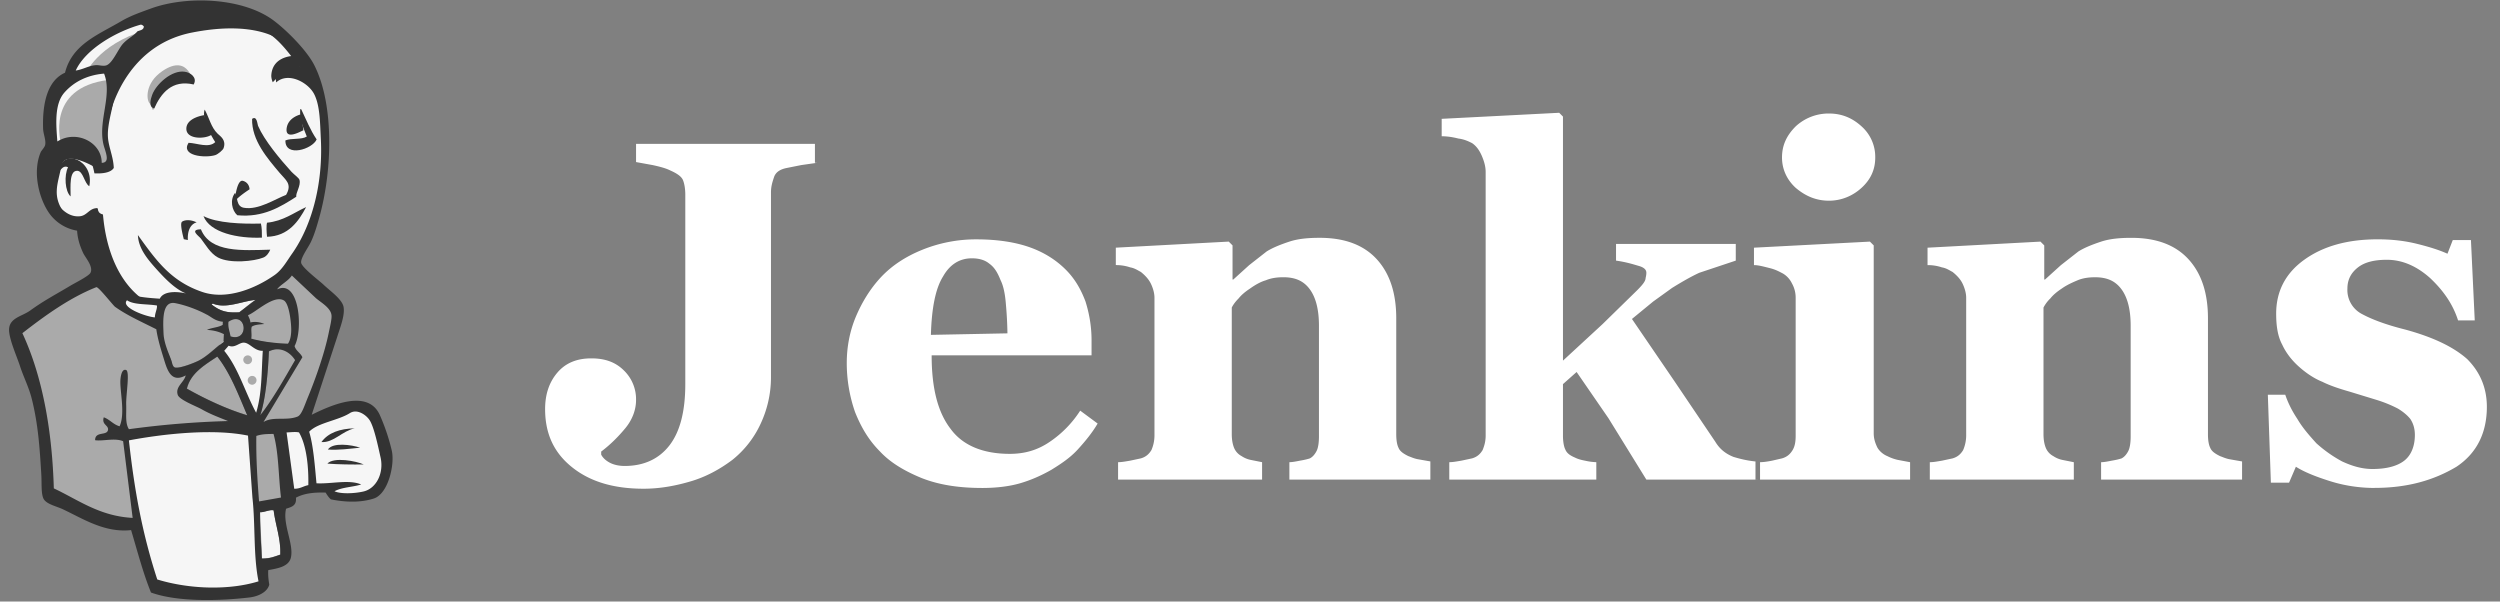 <svg xmlns="http://www.w3.org/2000/svg" width="133" height="32" fill="none" xmlns:v="https://vecta.io/nano"><rect width="100%" height="100%" fill="#808080" stroke="none"/><path d="M14.352 15.459l-1.708.253-2.305.262-1.491.036-1.455-.045-1.112-.343-.985-1.065-.768-2.175-.172-.469-1.021-.343-.597-.984-.425-1.408.47-1.236 1.112-.388.895.424.425.939.515-.081.172-.217-.172-.984-.045-1.236.253-1.706-.009-.975.777-1.245 1.365-.984 2.386-1.02 2.649.388 2.305 1.661 1.067 1.706.687 1.236.172 3.068-.515 2.644-.94 2.346-.886 1.254" fill="#f6f6f6"/><path d="M12.905 22.832l-6.101.253v1.02l.515 3.583-.253.298L2.8 26.532l-.298-.514-.425-4.819-1.003-2.888-.217-.686 3.417-2.346 1.067-.424.94 1.155.813.722.94.298.425.126.515 2.22.389.469.985-.343-.687 1.326 3.706 1.751-.461.253M2.782 7.959l1.112-.388.895.424.425.939.515-.081.127-.514-.253-.984.253-2.346-.217-1.281.768-.893L8.07 1.517 7.6.876 5.25 2.031l-.985.767-.551 1.191-.85 1.155-.253 1.363.172 1.453" fill="#aaa"/><path d="M4.535 3.953s.642-1.579 3.2-2.346.127-.551.127-.551L5.086 2.121 4.02 3.186l-.47.848.985-.081h0zM3.252 7.662s-.895-2.987 2.522-3.411l-.127-.514-2.35.551-.687 2.22.172 1.453.47-.298" fill="#f6f6f6"/><path d="M4.617 11.624l.56-.542a.36.36 0 0 0 .298.325c.045.298.172 2.987 2.007 4.431.172.135-1.365-.217-1.365-.217l-1.365-2.13-.135-1.868zm7.855-.812s.099-1.29.452-1.191.353.451.353.451-.85.542-.804.74h0zm3.543-4.729s-.705.144-.768.767.768.126.895.081l-.127-.848zm-5.161.045s-.94.126-.94.722 1.067.55 1.365.298l-.425-1.02zM5.05 8.898s-1.618-.984-1.79-.045-.551 1.615.253 2.599l-.551-.171-.515-1.318-.172-1.281.985-1.02 1.112.081.642.514.036.641h0zm.768-2.689s.723-3.754 4.393-4.476c3.019-.596 4.61.126 5.206.812 0 0-2.694-3.195-5.252-2.22-2.558.984-4.438 2.77-4.393 3.917l.045 1.967h0zm9.898-3.24s-1.238-.045-1.284 1.065c0 0 0 .172.081.343 0 0 .985-1.11 1.582-.514" fill="#333"/><g fill="#aaa"><path d="M10.302 4.494s-.217-1.697-1.663-.713c-.94.641-.85 1.534-.687 1.706.172.171.127.514.253.28s.09-1.002.56-1.218c.461-.217 1.238-.451 1.537-.054M6.289 16.009l-4.014 1.787s1.663 6.606.813 8.655l-.596-.217-.045-2.518-1.112-4.765-.47-1.318 4.185-2.816 1.238 1.191h0zm.407 3.655l.569.695v2.554h-.678l-.081-2.003c0-.217.081-.984.081-.984l.108-.262zm.018 3.637l-1.925.081.551.388 1.365.217m6.58-1.11l1.582-.045.389 3.917-1.618.217-.352-4.088"/><path d="M13.71 22.877l2.386-.126.985-2.599c0-.126.85-3.583.85-3.583l-1.925-2.003-.389-.343-1.021 1.02v3.962l-.886 3.673"/><path d="M14.776 22.579l-1.491.298.217 1.191c.551.253 1.491-.424 1.491-.424l-.217-1.065zm.045-7.463l2.992 2.22.081-1.02-2.26-2.084-.813.884"/></g><g fill="#f6f6f6"><path d="M8.196 31.27l-.886-3.583-.443-2.644-.072-1.958 4.004-.216h2.486l-.226 4.476.389 3.456-.045.641-3.245.253-1.961-.424"/><path d="M12.734 22.832s-.217 4.431.425 7.589c0 0-1.283.812-3.155 1.02l3.588-.126.425-.253-.515-6.985-.136-1.498m1.953 3.836l1.663-.469 3.155-.171.47-1.453-.85-2.518-.985-.126-1.365.424-1.302.641-.696-.126-.542.217"/><path d="M15.292 25.557s1.112-.514 1.284-.469l-.47-2.346.551-.217.389 2.473 2.603.126s.515-.984.389-2.003l.47 1.363.045.767-.687 1.02-.768.172-1.283-.045-.425-.55-1.491.216-.47.172m-1.819-3.702l-.94-2.382-.985-1.408s.217-.596.515-.596h.985l.94.343-.081 1.579-.434 2.464"/><path d="M13.8 21.722s-1.193-2.301-1.193-2.644c0 0 .217-.514.515-.388s.94.469.94.469v-.812l-1.455-.298-.985.126 1.663 3.935.344.045M8.576 16.1l-1.184-.126-1.112-.343v.388l.542.596 1.708.767"/><path d="M6.668 16.226s1.32.55 1.754.424l.045.514-1.193-.253-.723-.514.118-.171"/></g><g fill="#aaa"><path d="M15.319 18.293c-.723-.018-1.383-.108-1.952-.271.036-.235-.036-.46.027-.632.163-.117.425-.117.669-.144-.208-.099-.506-.145-.741-.081-.009-.163-.081-.262-.127-.388.407-.144 1.365-1.092 1.907-.785.262.153.371 1.002.389 1.426.018.343-.036.686-.172.875m-3.462-1.183c0 .054 0 .108-.009.162-.226.145-.588.145-.841.271.362.018.651.108.904.225l-.018.415c-.416.28-.795.704-1.283.975-.235.127-1.039.451-1.284.388-.136-.036-.154-.207-.208-.37-.118-.343-.389-.902-.416-1.426-.027-.659-.099-1.769.615-1.633a6.24 6.24 0 0 1 1.69.614c.28.162.434.343.85.379m.407.786c-.063-.361-.136-.46-.109-.776.967-.641 1.139 1.101.109.776"/><path d="M13.656 18.184s-.298-.424-.081-.55.425 0 .551-.217 0-.343.045-.596.253-.298.47-.343.813-.126.895.081l-.253-.767-.515-.171-1.618.939-.081.469v.939l.588.217zm-4.483 1.408l-.163-1.994c-.09-.993.235-.821 1.103-.821.136 0 .814.154.859.253.235.478-.389.37.271.731.551.298 1.537-.181 1.311-.857-.127-.153-.651-.045-.841-.145l-1.003-.514c-.425-.217-1.401-.541-1.853-.235-1.148.776.072 2.725.479 3.538"/></g><path d="M10.302 4.494c-1.166-.271-1.745.487-2.097 1.272-.316-.072-.19-.505-.108-.722.208-.569 1.049-1.336 1.735-1.227.289.036.687.307.47.677h0zm5.667 1.317h.054c.262.542.488 1.119.823 1.606-.226.523-1.681.975-1.663.054.316-.135.859-.027 1.139-.208-.163-.442-.389-.821-.353-1.453h0zm-5.08.018c.253.46.334.939.687 1.281.163.153.47.343.317.776-.036.099-.298.325-.452.37-.551.162-1.844.036-1.41-.659.461.018 1.076.298 1.419-.036-.262-.415-.732-1.245-.561-1.733zm4.872 4.638c-.832.533-1.763 1.119-3.137.984-.289-.253-.407-.821-.117-1.191.145.253.054.722.47.794.777.135 1.681-.478 2.242-.686.343-.587-.027-.794-.344-1.173-.642-.767-1.491-1.724-1.464-2.87.262-.19.28.289.316.37.335.776 1.175 1.778 1.781 2.446.154.162.398.325.425.433.081.307-.208.686-.172.893h0zm-11.01-.559c-.262-.153-.325-.803-.633-.821-.443-.027-.362.848-.362 1.363-.298-.271-.353-1.119-.136-1.552-.253-.126-.362.135-.506.226.19-1.308 1.925-.605 1.636.785h0zm11.534 1.11c-.389.74-.94 1.552-2.079 1.579-.027-.235-.045-.605 0-.749.877-.09 1.419-.532 2.079-.83zm-5.46.478c.723.379 2.061.424 3.055.397.054.217.054.487.054.749-1.274.054-2.775-.262-3.109-1.146zm-.136.704c.506 1.263 2.233 1.119 3.688 1.083-.063.162-.199.361-.38.424-.47.19-1.754.334-2.404-.009-.407-.217-.678-.713-.904-1.002-.099-.135-.642-.487 0-.496" fill="#333"/><path d="M15.698 19.159l-1.853 2.933c.289-.857.416-2.301.461-3.402.615-.289 1.139.063 1.392.469" fill="#aaa"/><path d="M18.871 22.787c-.66.135-1.121.776-1.772.731.361-.496.976-.713 1.772-.731h0zm.289 1.029c-.542.054-1.175.144-1.717.099.262-.397 1.256-.253 1.717-.099zm.19.893c-.606.009-1.356 0-1.934-.045.343-.37 1.546-.135 1.934.045z" fill="#333"/><path d="M14.559 27.146c.09.758.389 1.525.353 2.355-.335.108-.524.207-.976.207l-.099-2.464c.217.018.542-.153.723-.099m-.977-11.19c-.307.199-.56.442-.859.659-.651.036-1.003-.045-1.473-.415.009-.027.054-.018.054-.054.696.307 1.582-.126 2.278-.19" fill="#f6f6f6"/><path d="M9.95 20.675c.19-.821.94-1.255 1.618-1.706.696.884 1.121 2.021 1.591 3.122-1.112-.334-2.242-.866-3.209-1.417" fill="#aaa"/><path d="M13.836 27.254c-.027.677.063 1.751.099 2.464.452 0 .642-.099.976-.208.036-.83-.262-1.597-.353-2.355-.181-.063-.506.108-.723.099h0zm-6.978-3.826c.298 2.716.723 4.99 1.509 7.4 1.745.532 3.842.578 5.387.099-.28-1.354-.163-3.005-.325-4.458l-.235-3.294c-1.871-.388-4.51-.09-6.336.253zm6.779-.235c-.018 1.164.054 2.319.145 3.483l1.166-.208c-.136-1.119-.117-2.391-.398-3.384-.316.009-.597 0-.913.108h0zm2.269-.189c-.217-.045-.461 0-.66 0L15.653 26c.316.009.488-.144.75-.19.018-.875-.072-2.085-.497-2.807zm3.444 3.14c.669-.162 1.085-.975.895-1.814-.127-.559-.343-1.624-.588-1.985-.172-.262-.651-.614-1.04-.37-.624.397-1.717.514-2.169.993.226.758.298 1.787.389 2.743.777.045 1.727-.216 2.377.063-.452.144-1.03.144-1.419.361.325.153 1.067.126 1.555.009h0zm-6.201-4.052c-.47-1.101-.895-2.238-1.591-3.122-.678.451-1.419.884-1.618 1.706.976.55 2.106 1.083 3.209 1.417zm1.157-3.402c-.045 1.101-.172 2.545-.461 3.402.696-.893 1.265-1.922 1.853-2.933-.253-.406-.777-.758-1.392-.469h0zm-1.311-.46c-.262-.027-.488.307-.832.162l-.235.271c.759.92 1.112 2.22 1.699 3.294.316-1.038.28-2.166.353-3.294-.434.018-.678-.406-.985-.433h0zm-.841-1.11c-.027.316.045.415.108.776 1.031.325.859-1.417-.108-.776zm-1.148-.379c-.443-.244-1.112-.505-1.69-.614-.714-.135-.642.975-.615 1.633.027.523.298 1.074.416 1.426.054.162.072.334.208.37.244.054 1.058-.262 1.284-.388.488-.262.868-.686 1.284-.975l.018-.415c-.253-.126-.533-.208-.904-.226.244-.126.615-.126.841-.271 0-.054 0-.108.009-.163-.416-.045-.569-.226-.85-.379zm-4.248-.767c-.371.379 1.039.884 1.482.911 0-.235.136-.46.108-.632-.533-.09-1.229-.027-1.591-.28zm4.556.171c0 .036-.045.027-.054.054.479.37.832.451 1.473.415l.859-.659c-.705.063-1.591.496-2.278.19h0zm4.176 1.264c-.018-.415-.127-1.273-.389-1.426-.542-.316-1.5.641-1.907.785.045.126.118.226.127.388.244-.063.533-.018.741.081-.244.027-.506.027-.669.145-.054.171.018.397-.027.632.569.162 1.229.244 1.952.271.136-.18.19-.523.172-.875h0zm-9.355-1.074c-.118-.081-.904-1.101-1.012-1.056-1.419.56-2.748 1.525-3.932 2.446 1.13 2.428 1.591 5.397 1.672 8.257 1.293.605 2.431 1.48 4.194 1.57l-.506-4.079c-.443-.189-1.076.009-1.491-.054 0-.496.633-.217.687-.55.036-.253-.353-.271-.226-.668.325.117.497.379.841.478.316-.686 0-1.904.045-2.482.009-.108.054-.596.298-.514.217.072-.009 1.309.009 1.85.018.505-.063.984.145 1.3a48.6 48.6 0 0 1 5.27-.433c-.407-.172-.886-.334-1.41-.632-.289-.162-1.184-.496-1.265-.767-.136-.433.343-.659.425-1.029-.859.469-1.021-.451-1.229-1.092-.181-.587-.289-1.029-.334-1.363-.75-.379-1.546-.731-2.178-1.182h0zm8.605-.939c1.184-.568 1.401 2.139.931 3.014.072.262.316.361.416.596l-2.07 3.447c.497-.316 1.22-.054 1.808-.289.217-.081.371-.578.533-.975.452-1.083.922-2.455 1.13-3.483.045-.235.181-.749.145-.957-.054-.379-.561-.659-.823-.884l-1.284-1.209c-.19.298-.624.496-.786.74h0zM3.432 4.918c-.56.623-.443 1.778-.38 2.608 1.021-.641 2.368.054 2.359 1.137.488-.009.181-.605.09-.993-.289-1.254.488-2.608.036-3.754-.877.072-1.591.424-2.106 1.002h0zm4.031-3.601c-1.274.361-2.911 1.29-3.435 2.437.407-.063.687-.262 1.085-.289.154-.009.353.063.524.018.343-.09.642-.866.904-1.155.253-.28.56-.406.768-.659.136-.063.334-.063.343-.262-.054-.063-.118-.108-.19-.09h0zm6.644.343c-1.329-.749-3.57-1.308-4.98-.605-1.139.569-2.675 1.507-3.2 2.689.488 1.146-.145 2.193-.19 3.357-.018.623.289 1.155.316 1.832-.172.28-.678.307-1.03.289-.118-.596-.325-1.263-.94-1.336-.868-.099-1.509.623-1.546 1.372-.045.884.678 2.346 1.708 2.247.398-.036.497-.433.931-.433.235.469-.361.614-.425.947-.018.09.045.424.09.587.19.767.606 1.769 1.012 2.355.524.749 1.546.857 2.648.929.199-.424.922-.388 1.392-.28-.569-.226-1.094-.767-1.527-1.245-.497-.55-1.003-1.137-1.03-1.859.949 1.309 1.726 2.455 3.444 3.032 1.302.433 2.82-.199 3.823-.902.416-.289.66-.758.958-1.173 1.103-1.588 1.618-3.844 1.509-6.037-.045-.902-.045-1.805-.352-2.41-.316-.632-1.392-1.209-2.025-.632-.117-.623.524-1.002 1.274-.776-.533-.695-1.094-1.516-1.862-1.949h0zm2.477 20.404c1.04-.514 2.974-1.381 3.616 0a10.72 10.72 0 0 1 .642 1.904c.172.74-.19 2.31-.958 2.554-.678.217-1.464.208-2.278.045-.099-.081-.199-.217-.28-.361-.578-.018-1.13.027-1.582.271.045.433-.244.496-.524.587-.199.803.407 1.85.262 2.572-.1.523-.741.605-1.211.695-.018.289.018.533.054.776-.108.397-.588.623-1.049.677-1.509.18-3.796.262-5.243-.262-.407-.993-.723-2.193-1.058-3.321-1.41.153-2.558-.605-3.634-1.11-.371-.172-.886-.271-1.03-.569-.136-.289-.081-.839-.118-1.354-.081-1.327-.163-2.608-.506-3.962-.154-.614-.434-1.146-.624-1.733-.181-.541-.488-1.218-.569-1.76-.118-.803.642-.848 1.121-1.2.75-.541 1.338-.839 2.151-1.327.244-.144.967-.505 1.049-.677.163-.334-.28-.803-.398-1.065-.19-.415-.289-.767-.316-1.173a2.27 2.27 0 0 1-1.509-.966c-.515-.758-.877-2.157-.425-3.213.036-.081.208-.253.235-.379.054-.253-.099-.587-.109-.857-.045-1.381.235-2.572 1.166-2.987.38-1.507 1.735-2.003 3.01-2.752.479-.28 1.003-.46 1.546-.659 1.943-.713 4.935-.578 6.553.641.687.514 1.781 1.606 2.169 2.401 1.039 2.085.958 5.577.235 8.122-.099.343-.235.839-.434 1.254-.136.289-.561.857-.515 1.11.054.262.976.957 1.175 1.146.353.343 1.03.794 1.085 1.227.063.46-.199 1.092-.334 1.534l-1.365 4.169h0zM9.669 11.813c.054-.072.361-.19.795.018 0 0-.515.081-.47.939l-.217-.045c.009.009-.217-.767-.108-.912z" fill="#333"/><path d="M13.412 19.141a.24.24 0 0 1-.235.235.24.24 0 0 1-.235-.235.24.24 0 0 1 .235-.235c.136 0 .235.108.235.235zm.235 1.092a.24.24 0 0 1-.235.235.24.24 0 0 1-.235-.235.24.24 0 0 1 .235-.235c.136 0 .235.099.235.235z" fill="#aaa"/><path d="M43.475 8.661l-.847.121-.806.161c-.363.08-.565.242-.645.484s-.161.484-.161.807v9.838c0 .865-.193 1.719-.564 2.5a5.29 5.29 0 0 1-1.492 1.895c-.645.484-1.371.887-2.177 1.129S35.129 26 34.242 26c-1.573 0-2.822-.363-3.79-1.129S29 23.097 29 21.766c0-.766.202-1.411.645-1.935s1.048-.766 1.814-.766c.726 0 1.29.201 1.734.645a2.13 2.13 0 0 1 .645 1.573c0 .524-.202 1.049-.565 1.491s-.806.887-1.29 1.25v.161c.08.161.242.322.483.443s.524.161.766.161c1.008 0 1.814-.363 2.379-1.089s.847-1.814.847-3.266V10.355c0-.282-.041-.564-.121-.766s-.323-.363-.685-.524c-.242-.121-.565-.202-.927-.282l-.887-.161v-.968h9.516v1.008h.121 0zm14.919 13.871c-.282.484-.645.927-1.048 1.371s-.887.766-1.411 1.089c-.565.323-1.129.565-1.693.726s-1.25.242-1.976.242c-1.25 0-2.298-.161-3.226-.524-.887-.363-1.653-.806-2.218-1.411-.605-.605-1.008-1.291-1.331-2.097-.294-.843-.444-1.729-.443-2.621 0-.846.161-1.693.484-2.459s.766-1.492 1.331-2.097 1.29-1.089 2.177-1.452a7.6 7.6 0 0 1 2.903-.565c1.169 0 2.138.162 2.903.444s1.371.686 1.855 1.17.806 1.048 1.048 1.693c.202.645.322 1.331.322 2.056v.807h-8.507c0 1.734.323 3.024 1.008 3.911.645.887 1.734 1.33 3.145 1.33.807 0 1.492-.202 2.137-.645.644-.436 1.193-.999 1.613-1.654l.927.686h0zm-4.798-4.799a20.58 20.58 0 0 0-.081-1.532c-.041-.524-.121-.968-.282-1.29-.161-.403-.322-.685-.605-.887-.242-.201-.565-.282-.927-.282-.645 0-1.169.323-1.532.968-.404.645-.605 1.693-.645 3.105l4.072-.081h0zm22.579 7.782h-7.58v-.927c.161 0 .363-.041.565-.081.242-.04.403-.081.524-.121.161-.081.282-.242.363-.404s.121-.443.121-.766v-5.887c0-.846-.161-1.492-.484-1.935s-.766-.645-1.412-.645c-.323 0-.645.041-.927.161-.282.081-.565.242-.847.443-.242.161-.443.323-.605.524-.161.161-.282.323-.363.484v6.734c0 .282.041.524.121.726a.87.87 0 0 0 .403.444c.121.081.282.161.484.202l.605.121v.927h-7.661v-.927c.202 0 .403-.041.645-.081l.565-.121c.282-.081.443-.242.565-.444a1.97 1.97 0 0 0 .161-.766v-7.339c0-.242-.08-.524-.202-.766s-.323-.444-.524-.605c-.161-.081-.323-.202-.565-.242a2.35 2.35 0 0 0-.766-.121v-.927l6.008-.323.202.202v1.815h.041l.846-.766.927-.726c.323-.202.726-.363 1.21-.524s1.048-.202 1.613-.202c1.371 0 2.379.403 3.064 1.17s1.008 1.814 1.008 3.105v6.169c0 .323.041.565.121.726.081.202.282.323.524.444.121.041.282.121.484.161l.686.121v.967h.08 0zm17.338 0h-5.927L85.57 22.25l-1.694-2.46-.726.645v2.742c0 .282.041.565.121.726.08.202.242.323.524.443.161.081.323.121.524.161a3.09 3.09 0 0 0 .605.081v.927h-7.822v-.927c.202 0 .403-.041.645-.081l.565-.121c.282-.081.443-.242.564-.444.081-.202.161-.443.161-.766V9.145c0-.282-.081-.565-.202-.847s-.282-.524-.524-.686c-.161-.08-.403-.202-.726-.242-.323-.081-.605-.121-.887-.121v-.927L82.949 6l.201.202v12.984l2.097-1.935 1.855-1.814c.282-.283.444-.484.444-.645.04-.161.04-.242.04-.282 0-.161-.121-.282-.403-.363s-.645-.202-1.21-.282v-.887h6.37v.887l-1.935.645c-.444.202-.928.484-1.451.806l-1.008.726-1.129.927 2.258 3.307 2.177 3.226c.242.403.565.645.968.806.403.121.766.202 1.169.242v.967h.121 0zm8.064 0h-7.943v-.927c.201 0 .443-.041.645-.081l.524-.121c.282-.081.444-.242.565-.444s.161-.443.161-.766v-7.339a1.54 1.54 0 0 0-.201-.766c-.106-.219-.274-.401-.484-.524-.162-.081-.363-.202-.686-.282s-.605-.161-.847-.161v-.927l6.169-.323.202.202v10c0 .282.081.524.201.766.122.202.323.363.525.444a2.32 2.32 0 0 0 .564.202l.645.121v.927h-.04 0zM99.763 8.379c0 .645-.242 1.169-.726 1.612s-1.089.686-1.734.686c-.686 0-1.25-.242-1.774-.686-.483-.443-.726-1.008-.726-1.613 0-.645.242-1.169.726-1.653a2.57 2.57 0 0 1 1.774-.686c.686 0 1.25.242 1.734.686a2.17 2.17 0 0 1 .726 1.653h0zm19.595 17.137h-7.58v-.927c.162 0 .363-.041.565-.081.241-.04.403-.081.524-.121.161-.081.282-.242.363-.404s.121-.443.121-.766v-5.887c0-.846-.161-1.492-.484-1.935s-.766-.645-1.411-.645c-.323 0-.646.041-.928.161s-.565.242-.847.443c-.241.161-.443.323-.604.524a1.87 1.87 0 0 0-.363.484v6.734c0 .282.04.524.121.726a.87.87 0 0 0 .403.444c.121.081.282.161.484.202l.605.121v.927h-7.661v-.927c.201 0 .403-.041.645-.081l.564-.121c.282-.081.444-.242.565-.444a1.98 1.98 0 0 0 .161-.766v-7.339c0-.242-.081-.524-.201-.766s-.323-.444-.525-.605c-.161-.081-.322-.202-.564-.242a2.35 2.35 0 0 0-.766-.121v-.927l6.008-.323.201.202v1.815h.041l.846-.766.928-.726c.322-.202.725-.363 1.209-.524s1.049-.202 1.613-.202c1.371 0 2.379.403 3.064 1.17s1.008 1.814 1.008 3.105v6.169c0 .323.041.565.121.726.081.202.283.323.524.444.122.041.283.121.484.161l.686.121v.967h.08 0zm6.976.443c-.807 0-1.613-.121-2.379-.363s-1.371-.484-1.814-.766l-.363.847h-.968L120.649 21h.927c.121.363.323.806.645 1.29.283.484.645.887 1.008 1.29a6.95 6.95 0 0 0 1.371.968c.524.242 1.048.403 1.613.403.766 0 1.331-.161 1.694-.444s.564-.766.564-1.371c0-.323-.081-.605-.242-.847-.161-.201-.403-.403-.685-.565a6.84 6.84 0 0 0-1.089-.443l-1.451-.444c-.565-.161-1.049-.323-1.452-.524-.404-.161-.847-.444-1.25-.807-.363-.322-.685-.726-.887-1.169-.242-.444-.323-1.008-.323-1.653 0-1.17.484-2.138 1.492-2.863s2.298-1.089 3.911-1.089c.766 0 1.452.081 2.097.242s1.169.323 1.613.524l.282-.726h.967l.202 4.274h-.887c-.282-.887-.806-1.613-1.492-2.258-.726-.645-1.492-.968-2.298-.968-.645 0-1.169.121-1.532.403s-.565.645-.565 1.129a1.44 1.44 0 0 0 .807 1.371c.524.282 1.29.565 2.258.806 1.491.404 2.58.928 3.306 1.573.685.685 1.048 1.532 1.048 2.54 0 1.371-.524 2.46-1.613 3.186-1.209.725-2.621 1.128-4.354 1.128h0z" fill="#fff"/></svg>